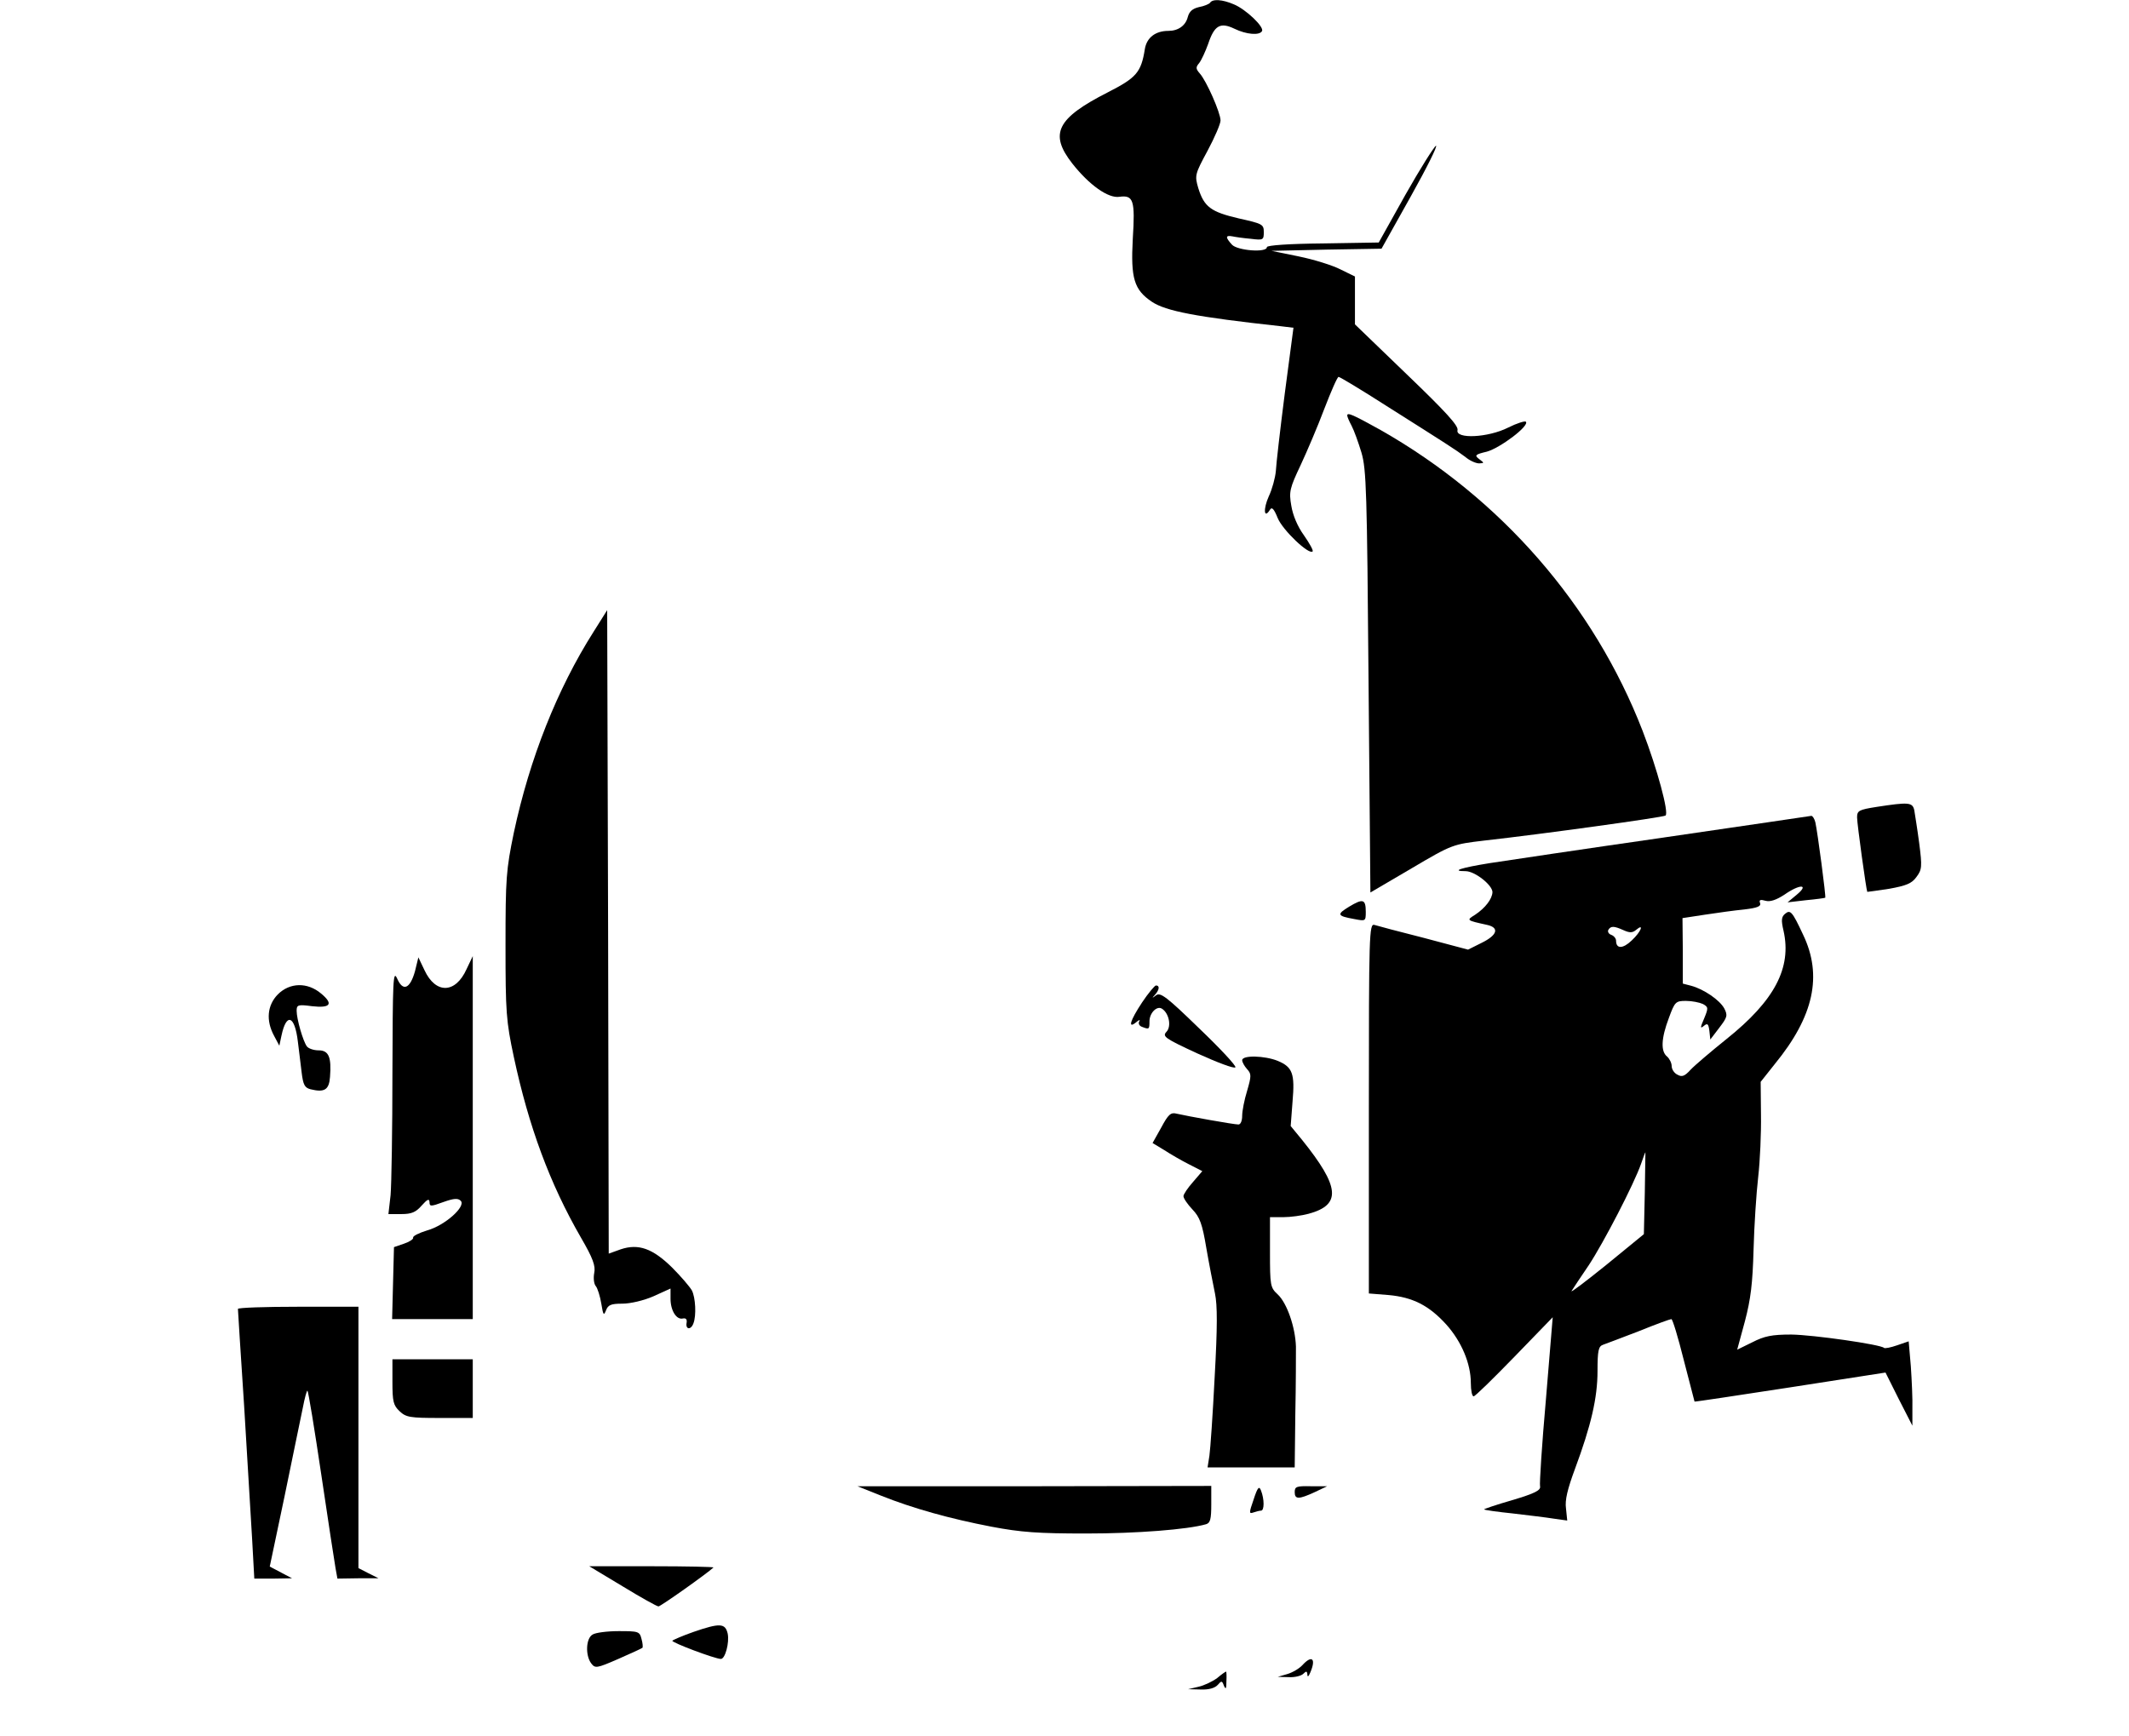 <?xml version="1.0" standalone="no"?>
<!DOCTYPE svg PUBLIC "-//W3C//DTD SVG 20010904//EN"
 "http://www.w3.org/TR/2001/REC-SVG-20010904/DTD/svg10.dtd">
<svg version="1.0" xmlns="http://www.w3.org/2000/svg"
 width="689pt" height="562pt" viewBox="0 0 689 562"
 preserveAspectRatio="xMidYMid meet">

<g transform="translate(0,562) scale(0.1,-0.1)"
fill="#000000" stroke="none">
<path d="M3916 5611 c-3 -4 -19 -11 -36 -14 -21 -5 -31 -14 -36 -32 -7 -28
-31 -45 -63 -45 -42 0 -70 -22 -76 -59 -12 -76 -28 -93 -120 -140 -165 -84
-190 -134 -115 -230 55 -70 117 -114 153 -108 45 6 51 -11 43 -136 -7 -128 4
-165 62 -204 45 -30 143 -49 417 -79 l41 -5 -28 -212 c-15 -117 -28 -230 -29
-252 -2 -22 -12 -59 -23 -82 -18 -40 -16 -75 4 -43 6 10 13 3 25 -27 16 -39
101 -120 113 -108 3 3 -10 26 -28 52 -21 29 -36 65 -41 96 -8 45 -5 57 30 131
21 45 56 127 77 183 22 57 42 103 46 103 4 0 74 -42 155 -94 196 -124 223
-141 255 -165 14 -12 34 -21 45 -21 17 1 17 1 0 14 -16 12 -13 15 25 24 43 12
139 84 126 97 -3 3 -29 -5 -57 -19 -65 -33 -172 -38 -164 -8 3 14 -39 60 -164
180 l-168 162 0 77 0 78 -47 23 c-25 13 -86 32 -135 42 l-88 18 178 4 178 3
94 168 c52 93 89 167 82 165 -6 -3 -51 -74 -99 -159 l-86 -154 -181 -3 c-109
-1 -181 -6 -181 -12 0 -19 -96 -11 -113 8 -22 24 -21 31 1 27 9 -2 36 -6 60
-8 40 -5 42 -4 42 22 0 25 -5 27 -81 44 -90 21 -112 37 -131 98 -12 41 -11 45
30 121 23 43 42 87 42 98 0 25 -46 129 -67 152 -13 15 -14 20 -2 34 7 9 20 37
29 62 20 60 39 71 85 49 39 -19 81 -22 89 -8 9 13 -52 71 -91 87 -37 16 -69
18 -77 5z"/>
<path d="M4360 4275 c0 -4 6 -18 14 -33 8 -15 22 -54 32 -87 16 -54 18 -127
23 -742 l6 -682 133 78 c132 78 134 78 235 90 188 21 578 75 587 81 12 8 -27
152 -74 274 -158 408 -459 753 -848 974 -90 50 -108 58 -108 47z"/>
<path d="M1921 3575 c-118 -186 -207 -411 -258 -650 -25 -121 -27 -147 -27
-365 0 -217 2 -245 27 -362 48 -224 116 -409 217 -584 39 -67 48 -92 43 -115
-3 -16 -1 -35 5 -42 6 -7 14 -33 18 -57 6 -37 8 -40 15 -22 7 18 16 22 53 22
26 0 69 10 101 24 l55 25 0 -33 c0 -38 19 -69 40 -64 10 2 14 -3 12 -14 -4
-22 14 -24 22 -2 10 25 7 84 -5 107 -7 12 -35 45 -64 74 -63 62 -109 78 -166
59 l-39 -14 -2 1042 -3 1041 -44 -70z"/>
<path d="M6073 3008 c-57 -9 -63 -12 -63 -34 0 -21 30 -237 33 -241 1 0 33 4
71 10 55 10 73 17 88 38 18 24 19 33 9 110 -6 46 -14 94 -16 107 -6 25 -18 26
-122 10z"/>
<path d="M5385 2909 c-258 -37 -512 -75 -564 -83 -93 -15 -127 -26 -78 -26 30
0 87 -45 87 -68 -1 -22 -23 -51 -56 -73 -29 -18 -29 -18 39 -33 40 -9 33 -33
-18 -58 l-44 -22 -143 38 c-79 20 -151 39 -160 42 -17 5 -18 -28 -18 -594 l0
-599 63 -5 c79 -7 132 -34 188 -96 49 -55 79 -126 79 -189 0 -24 4 -43 9 -43
5 0 64 58 132 128 l124 128 -22 -266 c-13 -146 -21 -272 -19 -281 3 -13 -16
-23 -90 -45 -52 -15 -93 -29 -91 -30 1 -2 43 -8 92 -13 50 -6 110 -13 134 -17
l43 -6 -4 39 c-4 27 5 63 29 128 52 140 73 230 73 317 0 66 3 80 18 85 9 3 61
23 116 44 54 22 101 39 105 39 4 0 22 -60 40 -132 19 -73 35 -134 35 -135 1
-1 140 20 309 46 l309 48 43 -86 44 -86 0 55 c1 30 -2 92 -5 137 l-7 81 -38
-13 c-20 -7 -40 -11 -42 -8 -12 11 -228 42 -300 43 -63 0 -87 -5 -126 -25
l-49 -24 25 92 c19 72 25 123 28 232 2 77 9 183 15 235 6 52 10 143 9 202 l-1
106 46 58 c126 154 155 286 91 419 -35 75 -41 81 -58 67 -12 -10 -13 -21 -5
-55 27 -120 -29 -226 -184 -350 -51 -41 -104 -86 -117 -100 -19 -21 -28 -24
-42 -16 -11 5 -19 18 -19 28 0 10 -7 24 -15 31 -21 17 -19 59 6 125 19 52 22
55 55 55 20 0 44 -5 55 -10 18 -10 18 -13 4 -47 -13 -30 -13 -34 -1 -24 12 10
15 7 18 -16 l3 -28 29 38 c26 34 28 40 16 63 -15 27 -66 62 -107 73 l-27 7 0
106 -1 106 72 11 c39 6 97 14 128 17 42 5 55 10 51 21 -4 10 1 12 18 7 15 -4
35 3 61 20 50 35 81 34 40 0 l-30 -25 60 7 c33 3 61 7 62 8 3 2 -25 213 -32
244 -3 12 -9 21 -13 21 -4 -1 -218 -32 -477 -70z m-131 -300 c20 -9 29 -9 41
1 27 23 16 -6 -14 -34 -29 -28 -51 -28 -51 -1 0 7 -7 16 -16 19 -8 3 -12 10
-9 16 8 13 18 13 49 -1z m69 -851 l-3 -133 -121 -99 c-67 -54 -117 -92 -113
-85 5 8 30 46 56 84 48 73 146 262 169 328 7 20 13 37 14 37 0 0 -1 -60 -2
-132z"/>
<path d="M4366 2685 c-41 -25 -39 -30 17 -40 36 -7 37 -7 37 23 0 42 -9 44
-54 17z"/>
<path d="M1343 2476 c-16 -57 -39 -67 -58 -23 -13 28 -14 -6 -15 -304 0 -185
-3 -364 -6 -398 l-7 -61 42 0 c33 0 47 6 66 28 18 20 24 23 25 11 0 -15 4 -15
45 0 34 12 47 13 56 4 18 -18 -51 -80 -109 -96 -26 -8 -46 -18 -45 -23 2 -5
-12 -14 -30 -20 l-32 -11 -3 -116 -3 -117 131 0 130 0 0 588 0 587 -20 -42
c-36 -80 -100 -81 -136 -4 l-20 42 -11 -45z"/>
<path d="M899 2401 c-34 -35 -39 -84 -12 -134 l17 -32 7 33 c16 75 43 65 53
-20 3 -26 9 -71 12 -98 5 -42 10 -51 29 -56 45 -11 60 -2 63 40 5 64 -4 86
-37 86 -16 0 -33 6 -38 13 -12 16 -33 88 -33 115 0 19 4 21 49 15 61 -7 71 7
30 41 -44 37 -101 36 -140 -3z"/>
<path d="M3696 2375 c-39 -59 -47 -87 -19 -64 9 8 14 9 10 3 -4 -7 0 -15 9
-18 23 -9 24 -8 24 18 0 27 24 51 40 41 23 -14 32 -57 15 -75 -14 -15 -6 -21
100 -70 64 -29 119 -50 123 -45 4 4 -49 61 -117 126 -106 103 -126 118 -140
107 -13 -10 -14 -10 -3 2 14 16 16 30 3 30 -4 0 -25 -25 -45 -55z"/>
<path d="M4020 2188 c0 -6 7 -19 16 -29 14 -15 14 -22 0 -70 -9 -29 -16 -65
-16 -81 0 -16 -5 -28 -12 -28 -15 0 -166 27 -200 35 -19 5 -27 -2 -50 -45
l-28 -50 38 -23 c20 -13 56 -34 80 -46 l43 -22 -30 -35 c-17 -19 -31 -40 -31
-46 0 -7 13 -26 29 -43 24 -25 32 -47 45 -125 9 -52 22 -118 28 -147 8 -38 8
-109 -1 -270 -6 -120 -14 -235 -17 -255 l-6 -38 141 0 141 0 2 173 c2 94 2
193 2 218 -2 63 -29 141 -59 169 -24 22 -25 29 -25 137 l0 113 43 0 c23 0 60
5 82 11 107 29 101 87 -21 239 l-37 45 6 79 c8 91 0 112 -48 132 -42 17 -115
19 -115 2z"/>
<path d="M770 1383 c0 -5 9 -145 20 -313 10 -168 22 -362 26 -433 l7 -127 61
0 61 1 -36 19 -36 19 48 228 c26 125 52 254 59 286 6 32 13 57 15 55 3 -2 23
-125 45 -273 22 -149 43 -285 46 -302 l6 -33 67 1 66 0 -32 16 -33 17 0 423 0
423 -195 0 c-107 0 -195 -3 -195 -7z"/>
<path d="M1270 1147 c0 -64 3 -76 23 -95 21 -20 34 -22 130 -22 l107 0 0 95 0
95 -130 0 -130 0 0 -73z"/>
<path d="M2850 779 c105 -42 224 -75 359 -101 95 -18 150 -22 306 -22 165 0
329 13 388 30 14 4 17 17 17 65 l0 59 -572 -1 -573 0 75 -30z"/>
<path d="M4057 766 c-15 -43 -15 -47 -1 -42 9 3 20 6 25 6 11 0 11 37 0 65 -6
16 -11 11 -24 -29z"/>
<path d="M4190 790 c0 -24 13 -24 65 0 l40 19 -52 0 c-47 1 -53 -1 -53 -19z"/>
<path d="M2015 485 c59 -36 111 -65 116 -65 7 0 158 107 178 126 2 2 -87 4
-199 4 l-203 0 108 -65z"/>
<path d="M2243 337 c-34 -12 -64 -25 -67 -28 -5 -5 138 -59 157 -59 14 0 28
53 22 82 -8 34 -25 35 -112 5z"/>
<path d="M1918 329 c-22 -12 -24 -67 -5 -93 13 -17 17 -17 88 14 41 18 76 34
78 36 2 2 1 15 -3 29 -6 24 -10 25 -74 25 -37 0 -75 -5 -84 -11z"/>
<path d="M4215 230 c-10 -11 -32 -24 -49 -29 l-31 -9 36 -1 c19 -1 40 4 47 11
9 9 12 9 13 -2 0 -10 4 -7 9 5 20 46 6 59 -25 25z"/>
<path d="M3939 188 c-15 -11 -42 -24 -60 -28 l-34 -8 41 -1 c27 -1 46 5 55 15
12 14 14 14 20 -3 6 -13 8 -10 8 15 1 17 0 32 -1 31 -2 0 -15 -9 -29 -21z"/>
</g>
</svg>
